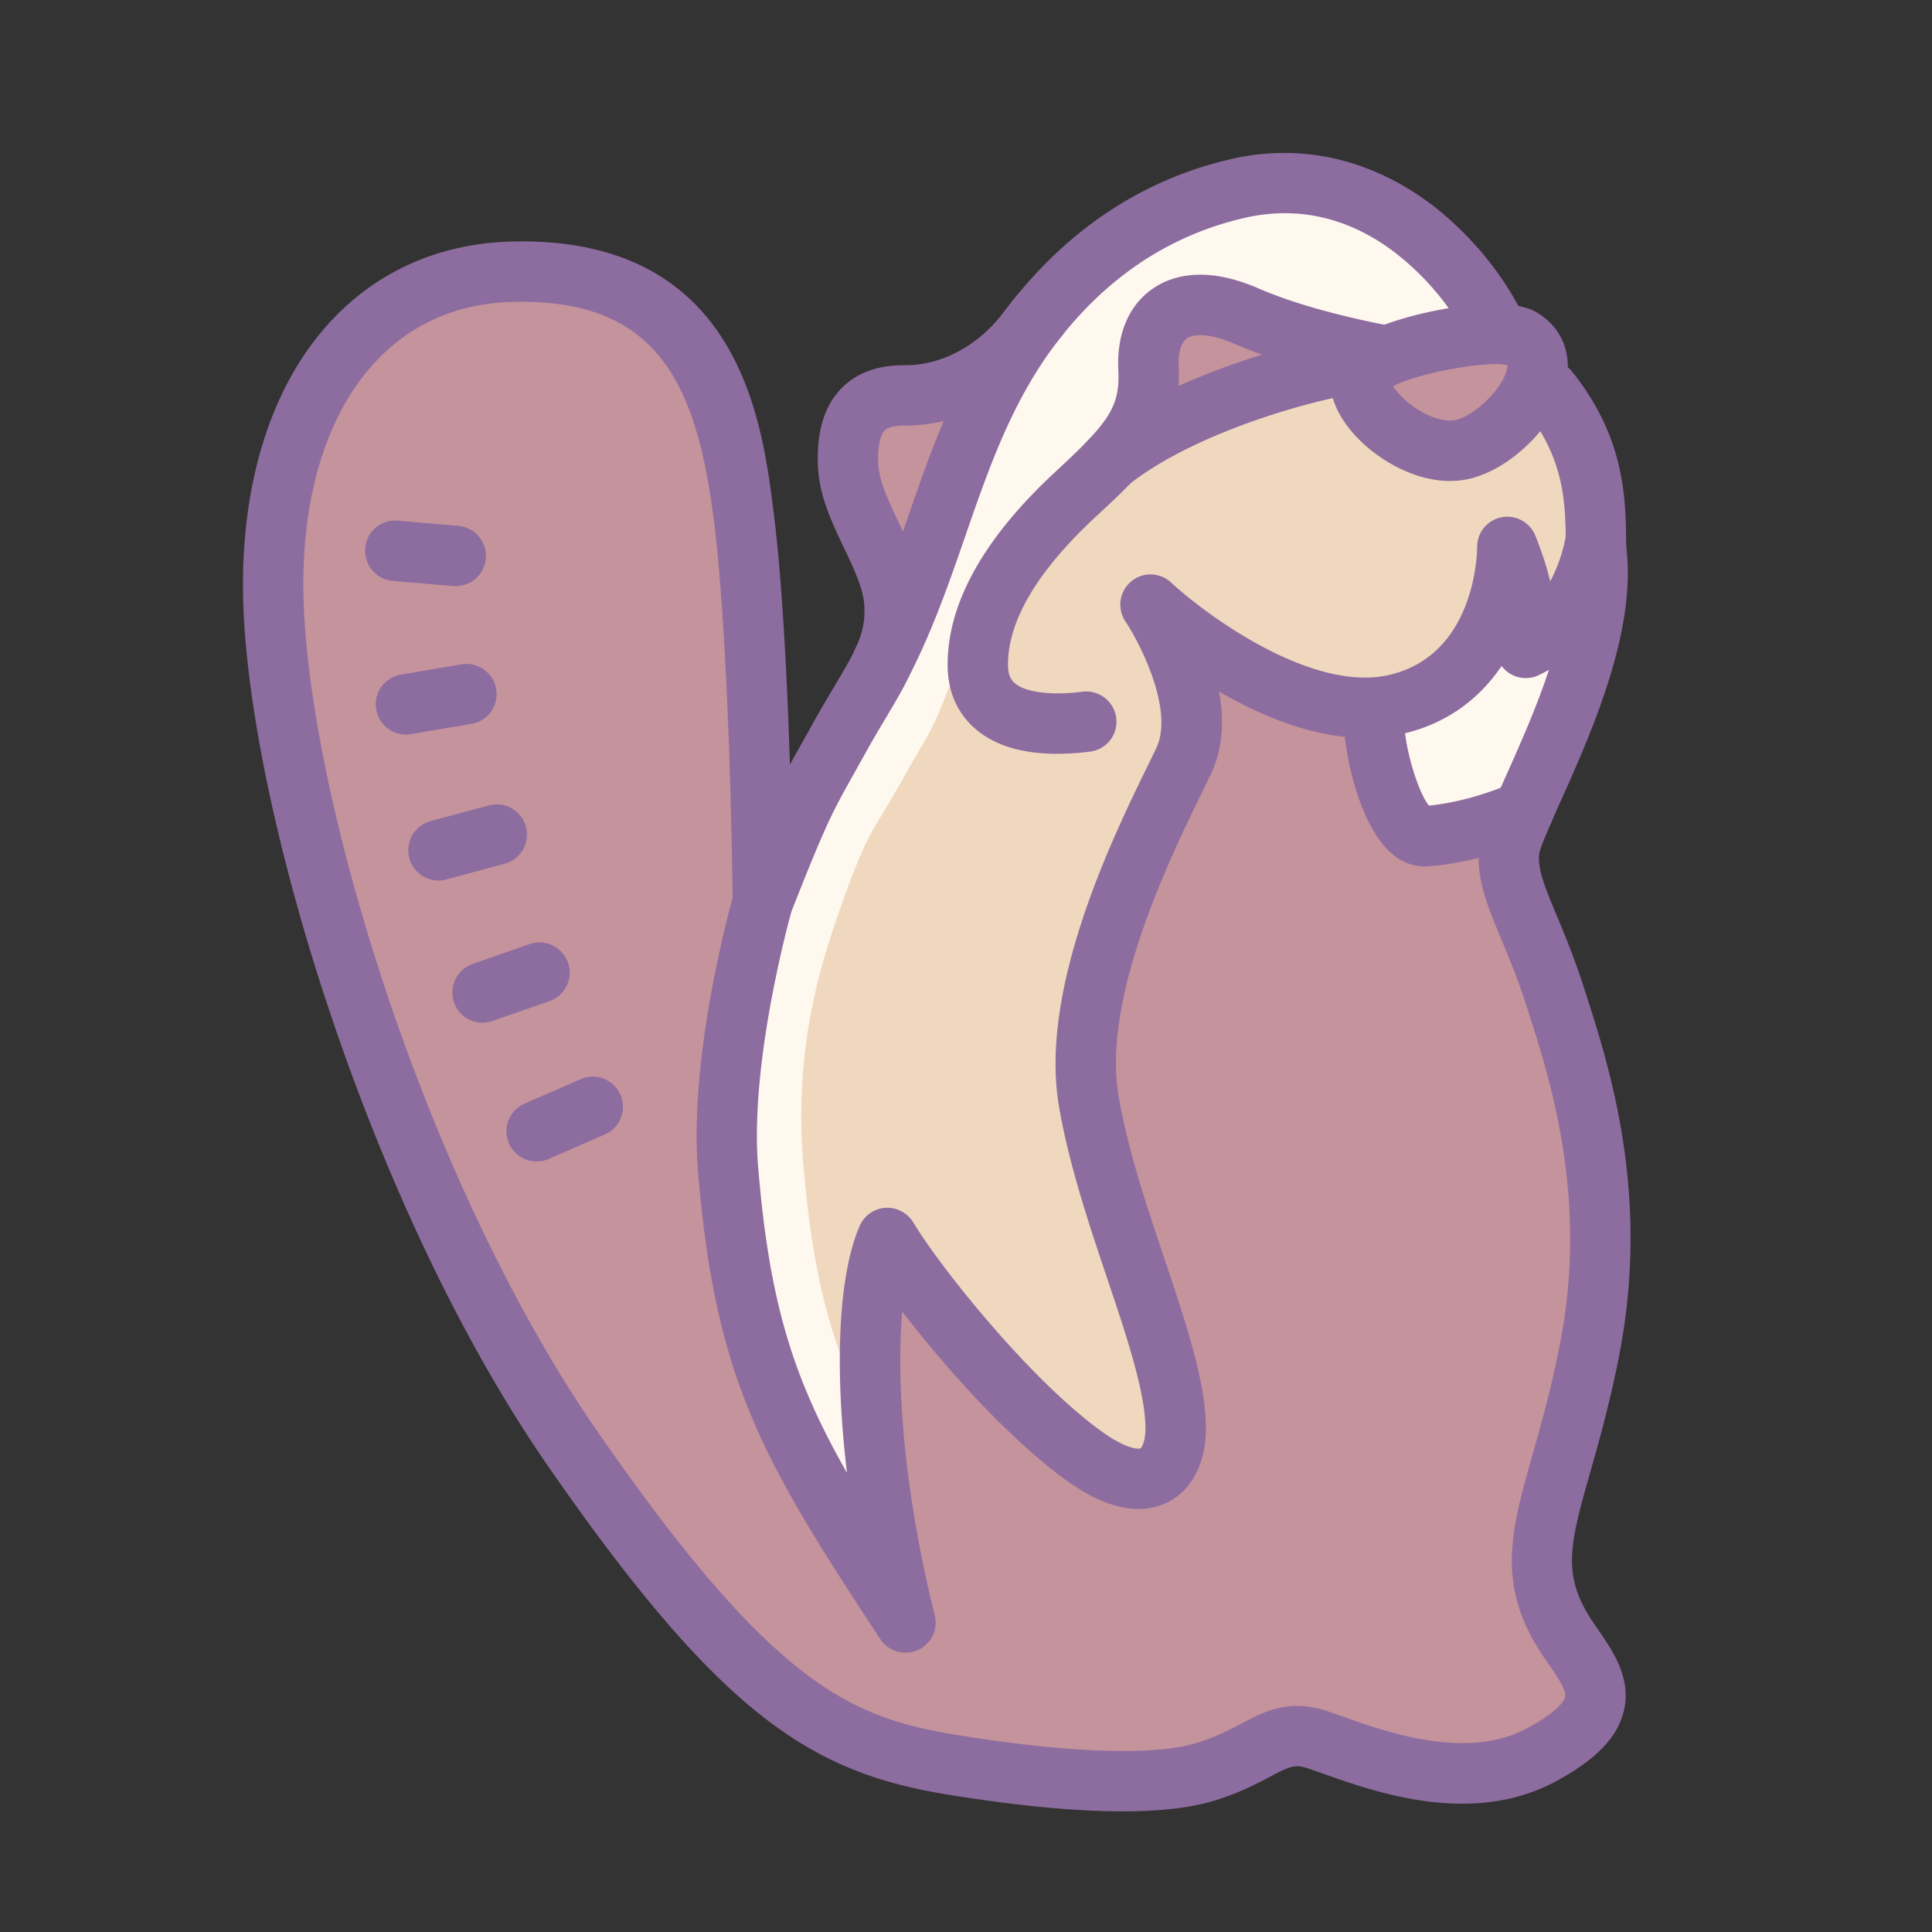 <svg xmlns="http://www.w3.org/2000/svg" width="64" height="64"><rect width="100%" height="100%" fill="#333333" stroke="none"/><path fill="#c4939c" d="M25.268 29.874s-1.459 5.096-1.151 8.846c.553 6.711 2.085 9.264 5.873 15.022-1.362-5.448-1.505-10.742-.592-12.834.912 1.526 3.585 5.12 6.157 6.953 2.093 1.492 3.052.468 2.989-1.108-.104-2.612-1.817-6.402-2.477-10.282s2.135-9.163 3.136-11.249-.926-5.618-.926-5.618 4.326 4.601 8.006 3.719 3.526-5.453 3.526-5.453c.544 1.341.83 2.692.731 3.592 1.872-.85 2.303-3.46 2.303-3.46.649 3.593-2.704 8.945-2.845 10.171s.735 2.4 1.505 4.793 2.174 6.548 1.151 11.765-1.339 8.313-.663 9.637 1.765 2.309-.921 3.759-6.054-.047-7.427-.497-1.806.485-3.722 1.066c-1.916.58-5.403.242-8.287-.221-4.016-.645-6.751-1.945-12.658-10.476S9.403 26.897 9.073 20.315C8.742 13.734 11.794 9.118 17 9c6.081-.137 7.151 4.271 7.635 8.09s.611 10.611.633 12.784"/><path fill="#fff8ee" d="M45.501 23.676c.004 1.422.762 4.095 1.727 4.024 1.714-.126 3.236-.835 3.236-.835l2.308-7.204z"/><path fill="#efd8be" d="M25.268 29.874s-1.459 5.096-1.151 8.846c.553 6.711 2.085 9.264 5.873 15.022-1.362-5.448-1.505-10.742-.592-12.834.912 1.526 3.985 5.52 6.557 7.353 2.093 1.492 3.052.468 2.989-1.108-.104-2.612-2.217-6.802-2.877-10.682s2.135-9.163 3.136-11.249-.926-5.618-.926-5.618 4.326 4.601 8.006 3.719 3.526-5.453 3.526-5.453c.544 1.341.83 2.692.731 3.592 1.872-.85 2.303-3.46 2.303-3.46.018-2.201-.444-6.127-3.931-6.094s-12.037.811-15.353 6.923c-1.735 3.198-4.198 2.802-4.198 2.802s-2.677 4.292-4.093 8.241"/><path fill="#fff8ee" d="M28.628 51.253a1.5 1.5 0 0 1-1.285-.723c-2.443-4.038-3.313-6.787-3.724-11.769-.332-4.028.512-7.093 1.175-9.048.895-2.634 1.254-3.283 1.918-4.388.197-.329.405-.674.659-1.134.242-.437.469-.818.676-1.166.773-1.295 1.133-1.947 1.085-2.967-.033-.705-.257-1.438-.494-2.213-.257-.84-.521-1.704-.547-2.577-.025-.815-.015-1.333.111-1.734.2-.638.773-1.096 1.441-1.052l.178-.003q.182 0 .395.021.141.012.29.013c1.402 0 2.455-.984 3.091-1.809.811-1.053 2.964-3.85 7.285-4.846a7.8 7.8 0 0 1 1.754-.204c2.328 0 3.996 1.102 4.783 1.758 1.848 1.541 2.603 3.276 2.683 3.469a1.5 1.5 0 1 1-2.771 1.149c-.004-.01-8.873.172-14.051 6.903-1.201 1.561-1.825 4.236-2.636 5.596-.212.355-.423.71-.647 1.115-.275.498-.5.872-.7 1.205-.559.929-.833 1.383-1.663 3.829-.578 1.701-1.312 4.365-1.026 7.837.408 4.959 1.348 7.235 3.3 10.461a1.5 1.5 0 0 1-1.28 2.277"/><path fill="#c4939c" d="M32.94 12.388s-1.67.662-2.82.706-2.671.544-1.966 2.776 2.202 4.324 1.377 5.451c1.225-1.521 3.409-8.933 3.409-8.933"/><circle cx="40.107" cy="11.908" r="1.807" fill="#c4939c"/><path fill="#8d6c9f" d="M35.02 24.971c-1.177 0-2.093-.283-2.731-.845-.581-.511-.892-1.229-.897-2.074-.015-2.055 1.187-4.216 3.57-6.423 1.72-1.591 2.148-2.129 2.084-3.356-.062-1.196.342-2.158 1.137-2.709.623-.43 1.735-.78 3.512-.008 2.013.876 4.874 1.331 4.902 1.335a1 1 0 1 1-.309 1.976c-.127-.02-3.14-.497-5.393-1.478-.831-.362-1.359-.332-1.573-.182-.201.14-.303.49-.278.961.12 2.296-1.135 3.457-2.723 4.928-1.955 1.809-2.94 3.471-2.93 4.941.002.352.118.499.219.587.353.311 1.188.42 2.231.293a1 1 0 1 1 .24 1.985 9 9 0 0 1-1.061.069"/><path fill="#c4939c" d="M45.071 12.528c.118-.975 4.521-1.794 5.315-1.324 1.508.894-.419 3.309-1.912 3.676-1.492.368-3.528-1.318-3.403-2.352"/><path fill="#8d6c9f" d="M48.031 15.933c-1.071 0-2.11-.565-2.797-1.173-.827-.732-1.248-1.589-1.156-2.353.104-.863.963-1.286 1.245-1.425 1.241-.613 4.449-1.306 5.573-.639.776.46 1.145 1.24 1.012 2.14-.208 1.402-1.73 3.007-3.194 3.368a2.8 2.8 0 0 1-.683.082m-1.882-3.139c.118.189.359.466.729.715.484.328 1.017.488 1.357.401.506-.125 1.189-.702 1.524-1.287.179-.312.181-.492.172-.522-.559-.174-2.959.246-3.782.693m-1.078-.266h.01z"/><path fill="#8d6c9f" d="M52.874 19.213a1 1 0 0 1-1-.975l-.006-.359c-.017-1.191-.036-2.673-1.337-4.302a1 1 0 1 1 1.562-1.248c1.729 2.164 1.756 4.186 1.774 5.523l.006.336a1 1 0 0 1-.975 1.024zM47.191 28.702c-.311 0-.732-.095-1.153-.485-.997-.925-1.533-3.23-1.537-4.538a1 1 0 0 1 .997-1.003h.003a1 1 0 0 1 1 .997c.003 1.131.5 2.613.835 3.014 1.438-.144 2.692-.722 2.705-.728a.999.999 0 1 1 .846 1.812c-.069.032-1.71.789-3.585.926a1 1 0 0 1-.111.005M36.789 16.257a1 1 0 0 1-.619-1.786c2.6-2.043 6.966-3.243 9.107-3.519a1 1 0 0 1 .256 1.984c-2.073.268-5.965 1.408-8.127 3.108a1 1 0 0 1-.617.213M29.236 22.917a1 1 0 0 1-.888-1.458c.703-1.367 1.201-2.805 1.729-4.328.854-2.466 1.738-5.017 3.563-7.286a1 1 0 1 1 1.558 1.253c-1.607 1.999-2.396 4.277-3.231 6.688-.527 1.522-1.073 3.096-1.842 4.589a.99.99 0 0 1-.889.542M17.779 38.475a1 1 0 0 1-.399-1.918l1.834-.798a1 1 0 1 1 .796 1.834l-1.834.798a1 1 0 0 1-.397.084M15.983 33.879a1.001 1.001 0 0 1-.329-1.945l1.888-.659a1 1 0 0 1 .658 1.889l-1.888.659a1 1 0 0 1-.329.056M14.522 29.168a1.001 1.001 0 0 1-.259-1.967l1.932-.52a1 1 0 1 1 .52 1.932l-1.932.52a1 1 0 0 1-.261.035M13.448 24.333a1 1 0 0 1-.166-1.986l1.972-.334a1 1 0 1 1 .334 1.971l-1.972.334a1 1 0 0 1-.168.015M15.09 19.416l-.086-.003-1.993-.17a1 1 0 0 1-.911-1.082.987.987 0 0 1 1.081-.912l1.993.17a1 1 0 0 1-.084 1.997"/><path fill="#8d6c9f" d="M37.179 60.004c-1.548 0-3.453-.181-5.703-.542-4.496-.722-7.486-2.466-13.322-10.895-5.769-8.333-9.724-21.126-10.08-28.202-.203-4.053.822-7.508 2.889-9.729C12.515 8.965 14.595 8.054 16.978 8c7.543-.171 8.273 6 8.649 8.964.292 2.306.453 5.648.541 8.364.116-.213.241-.436.385-.692l.382-.686c.252-.455.488-.852.703-1.211.738-1.238 1.037-1.775.995-2.654-.026-.574-.339-1.23-.67-1.925-.413-.867-.84-1.764-.871-2.775-.033-1.125.222-1.949.781-2.522.496-.508 1.191-.765 2.068-.765h.053c1.189 0 2.387-.633 3.207-1.698.866-1.125 3.167-4.112 7.569-5.128 3.309-.763 5.788.772 6.97 1.757 1.658 1.383 2.468 2.887 2.739 3.47a1 1 0 0 1-1.812.845c-.168-.359-.821-1.622-2.208-2.778-1.095-.915-2.889-1.891-5.239-1.346-3.704.854-5.617 3.339-6.435 4.4-1.196 1.553-2.985 2.478-4.791 2.478h-.054c-.222 0-.506.029-.637.163-.15.154-.229.542-.212 1.064.018.591.338 1.264.677 1.976.401.843.816 1.715.862 2.69.071 1.516-.523 2.512-1.275 3.773-.205.343-.432.722-.671 1.155l-.387.694c-.727 1.297-.925 1.65-2.08 4.581-.138.499-1.379 5.103-1.104 8.445.372 4.52 1.158 7.014 2.944 10.15-.417-3.499-.289-6.549.422-8.181.15-.343.479-.574.854-.598.356-.024.729.163.922.485.876 1.465 3.887 5.247 6.278 6.952.794.565 1.193.562 1.248.531.048-.026.183-.27.162-.784-.049-1.223-.64-2.983-1.266-4.846-.596-1.772-1.271-3.781-1.598-5.708-.664-3.898 1.785-8.911 2.963-11.319l.258-.531c.61-1.273-.56-3.518-1.018-4.204a1 1 0 0 1 1.512-1.289c1.144 1.059 4.672 3.676 7.254 3.054 2.849-.683 2.884-4.085 2.884-4.23a1 1 0 0 1 1.927-.379q.318.785.494 1.519a5.2 5.2 0 0 0 .502-1.424c.083-.478.497-.83.982-.832h.004c.483 0 .898.344.984.82.511 2.826-1.076 6.371-2.126 8.717-.301.673-.677 1.511-.711 1.748-.059.508.199 1.125.59 2.061.256.614.574 1.379.874 2.31l.057.176c.813 2.522 2.172 6.744 1.124 12.087-.305 1.555-.662 2.815-.949 3.829-.69 2.435-.976 3.442.13 5.049l.109.159c.503.725 1.129 1.627.868 2.718-.209.873-.923 1.613-2.247 2.329-2.784 1.5-5.987.361-7.709-.251q-.285-.102-.505-.176c-.441-.146-.6-.073-1.282.287-.457.24-1.026.54-1.839.786-.772.233-1.785.35-3.03.35M17.282 9.997l-.26.003c-1.856.042-3.402.714-4.597 1.999-1.694 1.822-2.53 4.759-2.354 8.267.342 6.801 4.158 19.121 9.727 27.164 5.909 8.534 8.474 9.493 11.994 10.059 3.654.587 6.438.675 7.839.251.631-.191 1.086-.431 1.488-.642.774-.408 1.576-.831 2.836-.417q.24.08.552.191c1.43.508 4.09 1.454 6.089.376 1.099-.594 1.235-.965 1.252-1.034.053-.221-.29-.716-.566-1.114l-.114-.166c-1.638-2.381-1.121-4.204-.405-6.728.291-1.029.621-2.194.91-3.668.949-4.837-.312-8.75-1.064-11.089l-.058-.177c-.273-.851-.562-1.542-.816-2.152-.474-1.136-.848-2.034-.729-3.062.057-.496.338-1.142.872-2.334.451-1.008 1.012-2.261 1.433-3.536a4 4 0 0 1-.356.185 1 1 0 0 1-1.213-.311c-.683 1.008-1.713 1.872-3.223 2.234-2.124.509-4.395-.376-6.136-1.389.164.905.144 1.872-.276 2.747l-.264.543c-1.086 2.221-3.344 6.843-2.789 10.105.302 1.773.923 3.621 1.522 5.407.673 2.003 1.309 3.895 1.368 5.404.049 1.225-.392 2.181-1.209 2.623-.632.342-1.726.503-3.359-.661-1.91-1.362-4.049-3.754-5.487-5.627-.21 2.337.057 5.985 1.073 10.052a.998.998 0 0 1-1.804.792c-3.87-5.882-5.463-8.546-6.035-15.49-.294-3.574.904-8.174 1.146-9.06-.016-1.351-.122-8.56-.624-12.527-.567-4.449-1.837-7.218-6.363-7.218"/></svg>